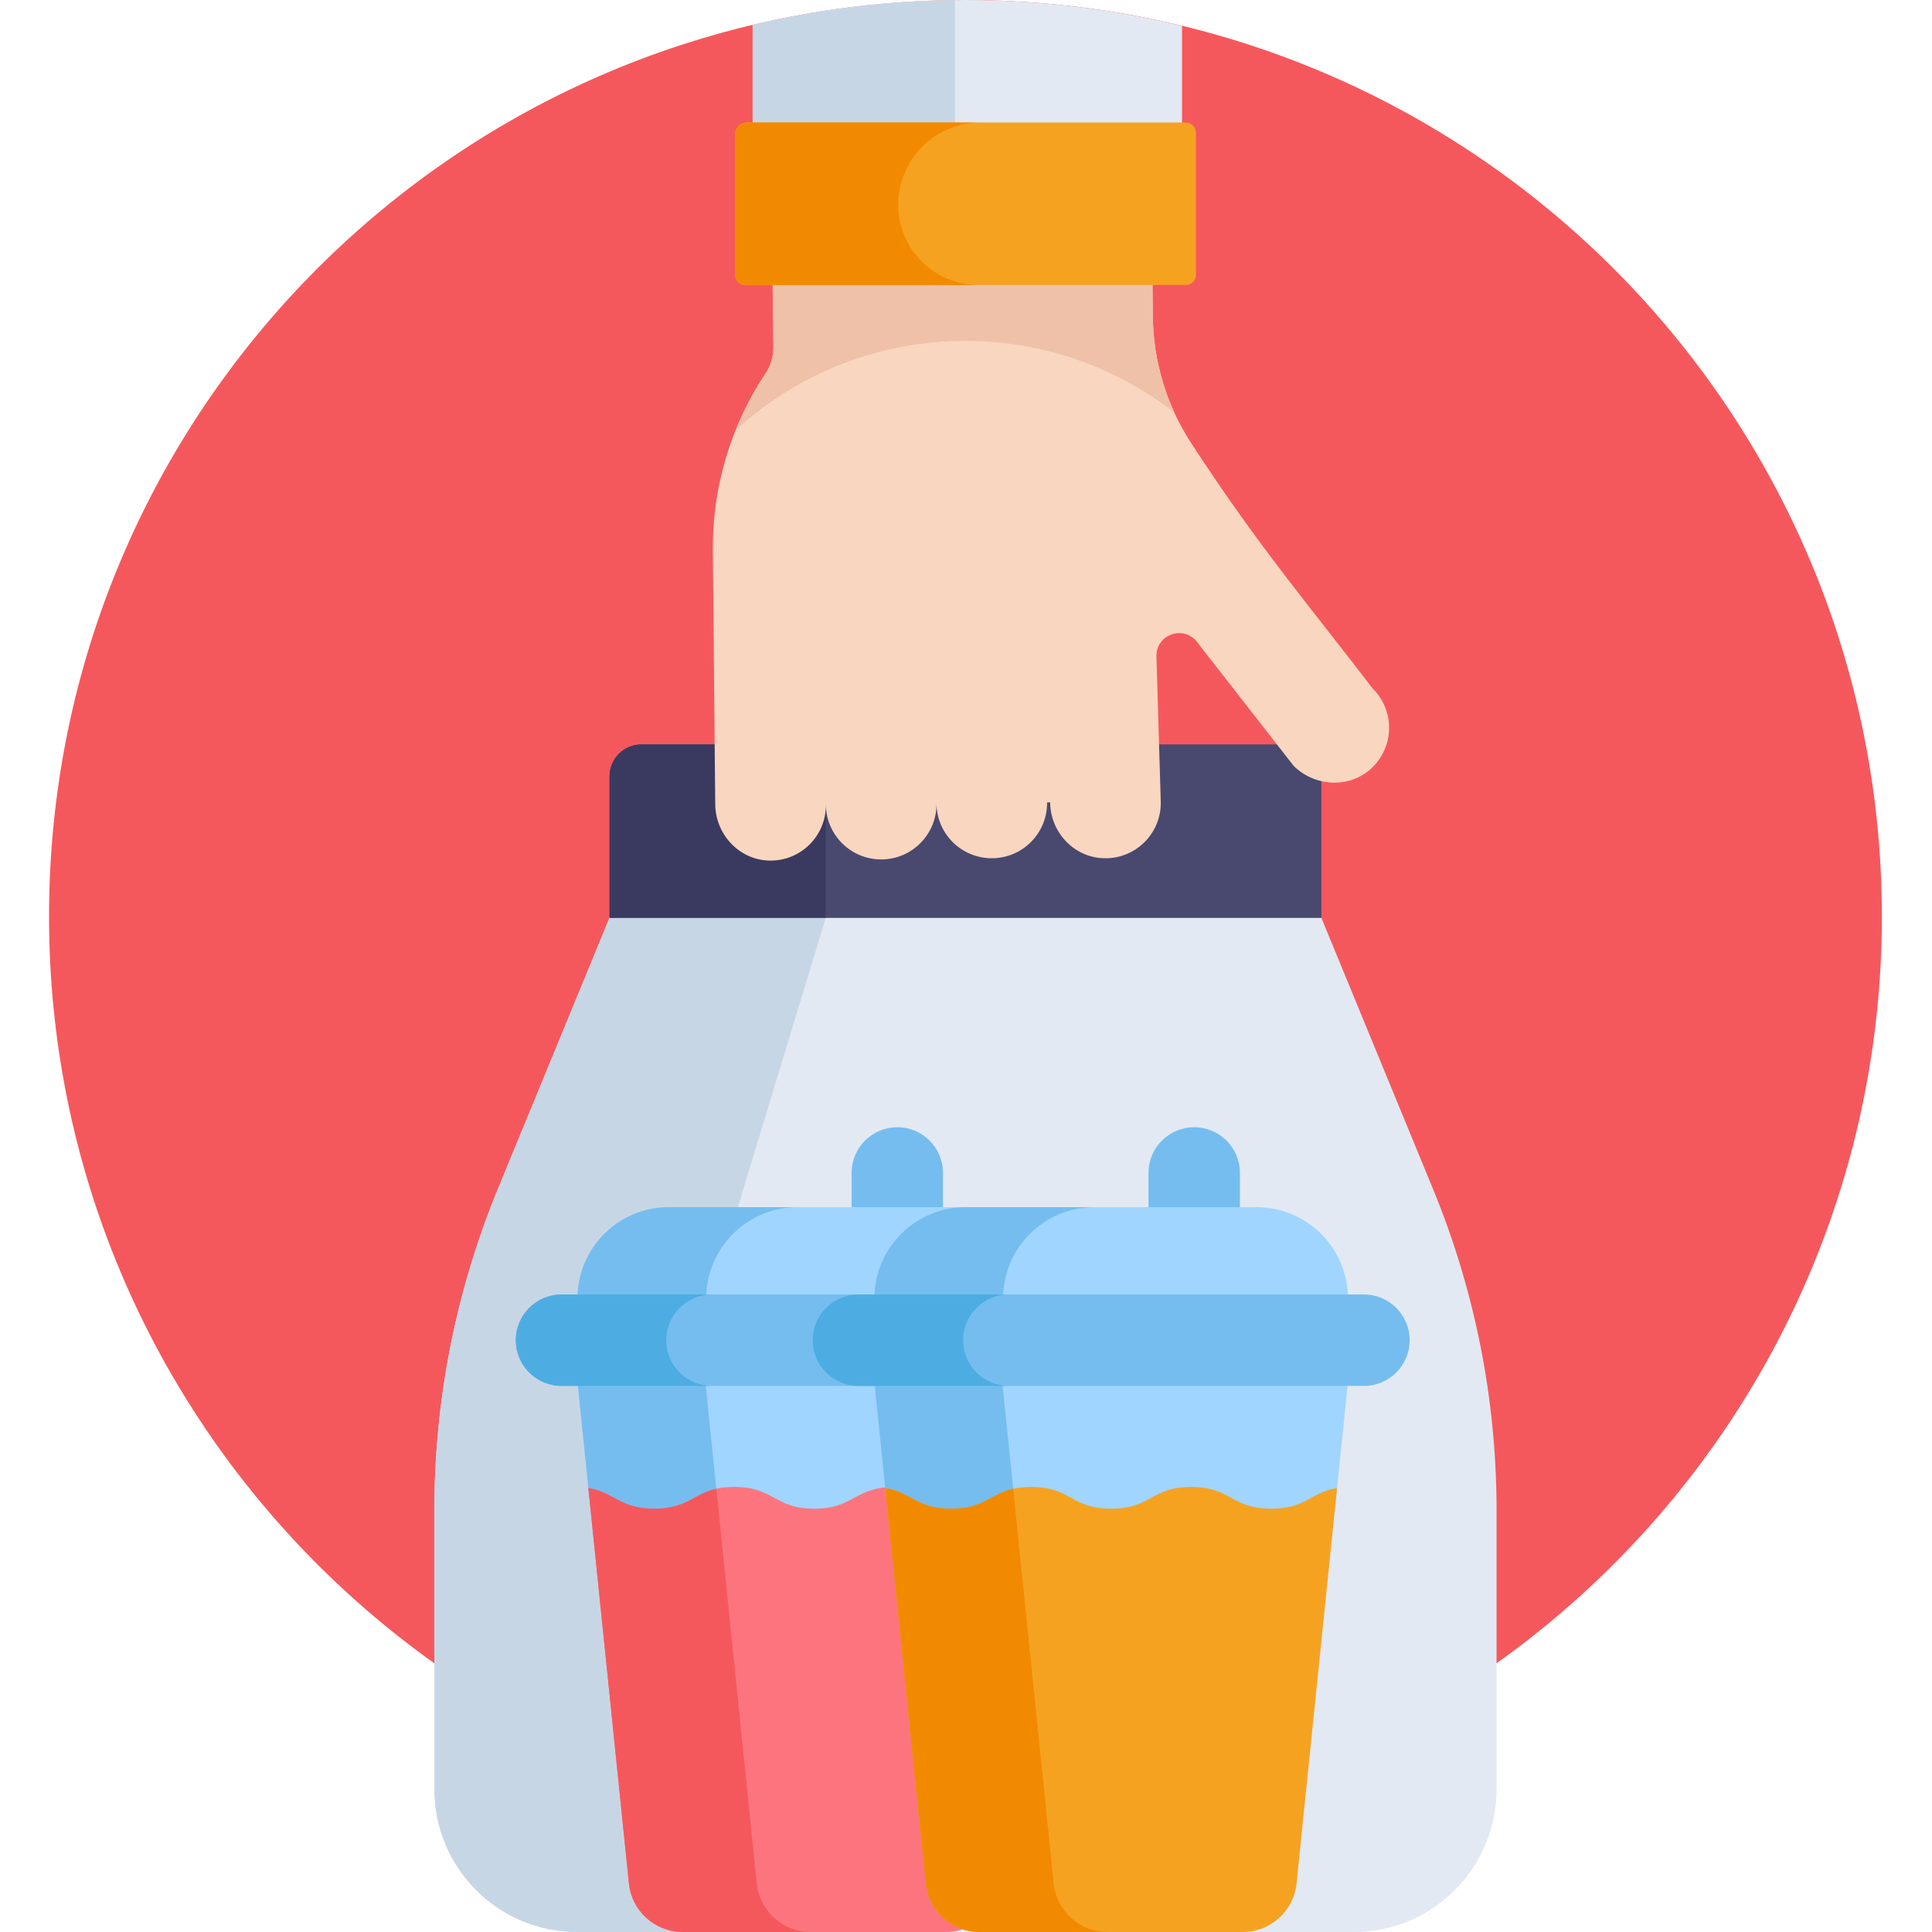 <svg xmlns="http://www.w3.org/2000/svg" width="44" height="44" viewBox="0 0 44 44" fill="none">
  <g clipPath="url(#clip0_826_548)">
    <path d="M42.858 20.87C42.858 32.397 33.514 41.741 21.988 41.741C10.461 41.741 1.117 32.397 1.117 20.87C1.117 9.344 10.461 0 21.988 0C33.514 0 42.858 9.344 42.858 20.87Z" fill="#F5585C"/>
    <path d="M32.64 27.089L30.093 20.902C29.193 20.902 14.783 20.902 13.882 20.902L11.335 27.089C10.383 29.404 9.893 31.883 9.893 34.386V40.748C9.893 42.544 11.348 44 13.144 44H30.831C32.627 44 34.083 42.544 34.083 40.748V34.386C34.083 31.883 33.593 29.404 32.64 27.089Z" fill="#E2E9F2"/>
    <path d="M9.893 34.386V40.748C9.893 42.544 11.348 44 13.144 44H18.261C16.936 44 15.861 42.544 15.861 40.748V34.386C15.861 31.883 16.223 29.404 16.926 27.089L18.806 20.902C16.259 20.902 14.205 20.902 13.882 20.902L11.335 27.089C10.383 29.404 9.893 31.883 9.893 34.386Z" fill="#C7D6E5"/>
    <path d="M29.366 16.954H14.609C14.207 16.954 13.882 17.279 13.882 17.681V20.902H30.093V17.681C30.093 17.279 29.767 16.954 29.366 16.954Z" fill="#494970"/>
    <path d="M19.533 16.954H14.609C14.207 16.954 13.882 17.279 13.882 17.681V20.902H18.805V17.681C18.805 17.279 19.131 16.954 19.533 16.954Z" fill="#3A3A60"/>
    <path d="M26.246 6.309H17.595L17.613 7.91C17.614 8.12 17.553 8.327 17.437 8.502C16.638 9.699 16.218 11.108 16.234 12.548L16.289 18.32C16.297 19.005 16.835 19.584 17.519 19.599C18.235 19.616 18.816 19.037 18.809 18.326C18.816 19.022 19.386 19.58 20.081 19.573C20.777 19.566 21.335 18.996 21.328 18.3C21.335 18.996 21.905 19.553 22.601 19.546C23.297 19.539 23.854 18.969 23.847 18.273H23.916C23.924 18.958 24.462 19.531 25.146 19.546C25.862 19.563 26.444 18.983 26.436 18.273L26.337 14.941C26.332 14.448 26.956 14.229 27.259 14.618L29.465 17.446C29.961 17.931 30.765 17.96 31.259 17.473C31.763 16.977 31.76 16.167 31.257 15.675C29.895 13.886 28.705 12.512 27.127 10.09C26.569 9.233 26.266 8.234 26.255 7.211L26.246 6.309Z" fill="#F9D6BF"/>
    <path d="M26.92 0.588C25.338 0.205 23.687 0 21.988 0C20.319 0 18.697 0.197 17.141 0.567V2.971H26.92V0.588Z" fill="#E2E9F2"/>
    <path d="M21.75 0.003C20.165 0.021 18.622 0.214 17.141 0.567V2.971H21.75V0.003Z" fill="#C7D6E5"/>
    <path d="M16.755 9.795C19.549 7.241 23.767 7.081 26.745 9.395C26.431 8.712 26.263 7.968 26.255 7.211L26.246 6.309H17.595L17.613 7.91C17.614 8.12 17.553 8.327 17.437 8.502C17.164 8.91 16.937 9.344 16.755 9.795Z" fill="#EFC1A8"/>
    <path d="M16.968 6.49H27.008C27.134 6.49 27.236 6.387 27.236 6.261V3.019C27.236 2.892 27.134 2.79 27.008 2.79H17.015C16.863 2.79 16.739 2.914 16.739 3.067V6.261C16.739 6.387 16.841 6.49 16.968 6.49Z" fill="#F6A221"/>
    <path d="M20.457 4.664C20.457 3.629 21.296 2.79 22.331 2.79H17.015C16.863 2.79 16.739 2.914 16.739 3.067V6.261C16.739 6.387 16.841 6.49 16.968 6.49H22.283C21.274 6.49 20.457 5.672 20.457 4.664Z" fill="#F28A00"/>
    <path d="M20.436 25.672C19.861 25.672 19.395 26.138 19.395 26.712V27.676H21.476V26.712C21.476 26.137 21.01 25.672 20.436 25.672Z" fill="#75BDEF"/>
    <path d="M14.899 34.546C15.81 34.546 15.81 34.05 16.722 34.05C17.633 34.05 17.633 34.546 18.544 34.546C19.455 34.546 19.455 34.05 20.367 34.05C21.278 34.05 21.278 34.546 22.19 34.546C22.97 34.546 23.083 34.183 23.67 34.078L23.938 31.471C23.59 31.471 13.499 31.471 13.151 31.471L13.419 34.078C14.006 34.183 14.12 34.546 14.899 34.546Z" fill="#A0D5FF"/>
    <path d="M14.899 34.546C15.658 34.546 15.785 34.202 16.332 34.087L16.064 31.471C14.486 31.471 13.268 31.471 13.152 31.471L13.419 34.078C14.006 34.183 14.12 34.546 14.899 34.546Z" fill="#75BDEF"/>
    <path d="M21.856 27.492H15.233C14.083 27.492 13.152 28.424 13.152 29.574H23.938C23.938 28.424 23.006 27.492 21.856 27.492Z" fill="#A0D5FF"/>
    <path d="M18.165 27.492H15.233C14.083 27.492 13.152 28.424 13.152 29.574H16.083C16.083 28.424 17.015 27.492 18.165 27.492Z" fill="#75BDEF"/>
    <path d="M14.323 42.894C14.387 43.522 14.916 44 15.548 44H21.541C22.172 44 22.702 43.522 22.766 42.894L23.69 33.889C23.085 33.989 22.979 34.36 22.19 34.36C21.278 34.36 21.278 33.864 20.367 33.864C19.455 33.864 19.455 34.36 18.544 34.36C17.633 34.36 17.633 33.864 16.721 33.864C15.81 33.864 15.81 34.36 14.899 34.36C14.111 34.36 14.004 33.989 13.399 33.889L14.323 42.894Z" fill="#FC757E"/>
    <path d="M15.548 44H18.461C17.829 44 17.3 43.522 17.235 42.894L16.314 33.905C15.782 34.024 15.649 34.359 14.899 34.359C14.111 34.359 14.004 33.989 13.399 33.888L14.323 42.894C14.387 43.522 14.917 44 15.548 44Z" fill="#F5585C"/>
    <path d="M24.302 31.563H12.788C12.213 31.563 11.747 31.097 11.747 30.522C11.747 29.947 12.213 29.481 12.788 29.481H24.302C24.877 29.481 25.343 29.947 25.343 30.522C25.343 31.097 24.877 31.563 24.302 31.563Z" fill="#75BDEF"/>
    <path d="M15.174 30.522C15.174 29.947 15.64 29.481 16.215 29.481H12.788C12.213 29.481 11.747 29.947 11.747 30.522C11.747 31.097 12.213 31.563 12.788 31.563H16.215C15.64 31.563 15.174 31.097 15.174 30.522Z" fill="#4DADE2"/>
    <path d="M27.197 25.672C26.622 25.672 26.156 26.138 26.156 26.712V27.676H28.238V26.712C28.238 26.137 27.772 25.672 27.197 25.672Z" fill="#75BDEF"/>
    <path d="M21.661 34.546C22.572 34.546 22.572 34.05 23.483 34.05C24.394 34.05 24.394 34.546 25.305 34.546C26.217 34.546 26.217 34.05 27.128 34.05C28.039 34.05 28.039 34.546 28.951 34.546C29.731 34.546 29.844 34.183 30.431 34.078L30.699 31.471C30.351 31.471 20.26 31.471 19.913 31.471L20.18 34.078C20.767 34.183 20.881 34.546 21.661 34.546Z" fill="#A0D5FF"/>
    <path d="M21.661 34.546C22.419 34.546 22.547 34.202 23.094 34.087L22.825 31.471C21.247 31.471 20.029 31.471 19.913 31.471L20.18 34.078C20.767 34.183 20.881 34.546 21.661 34.546Z" fill="#75BDEF"/>
    <path d="M28.617 27.492H21.995C20.845 27.492 19.913 28.424 19.913 29.574H30.699C30.699 28.424 29.767 27.492 28.617 27.492Z" fill="#A0D5FF"/>
    <path d="M24.926 27.492H21.995C20.845 27.492 19.913 28.424 19.913 29.574H22.845C22.845 28.424 23.776 27.492 24.926 27.492Z" fill="#75BDEF"/>
    <path d="M21.084 42.894C21.149 43.522 21.678 44 22.31 44H28.302C28.934 44 29.463 43.522 29.528 42.894L30.451 33.889C29.846 33.989 29.74 34.36 28.951 34.36C28.04 34.36 28.04 33.864 27.128 33.864C26.217 33.864 26.217 34.36 25.306 34.36C24.395 34.36 24.395 33.864 23.483 33.864C22.572 33.864 22.572 34.36 21.661 34.36C20.872 34.36 20.766 33.989 20.161 33.889L21.084 42.894Z" fill="#F6A221"/>
    <path d="M22.31 44H25.222C24.591 44 24.061 43.522 23.997 42.894L23.075 33.905C22.544 34.024 22.411 34.359 21.661 34.359C20.872 34.359 20.765 33.989 20.161 33.888L21.084 42.894C21.149 43.522 21.678 44 22.31 44Z" fill="#F28A00"/>
    <path d="M31.063 31.563H19.549C18.974 31.563 18.508 31.097 18.508 30.522C18.508 29.947 18.974 29.481 19.549 29.481H31.063C31.638 29.481 32.104 29.947 32.104 30.522C32.104 31.097 31.638 31.563 31.063 31.563Z" fill="#75BDEF"/>
    <path d="M21.935 30.522C21.935 29.947 22.401 29.481 22.976 29.481H19.549C18.974 29.481 18.508 29.947 18.508 30.522C18.508 31.097 18.974 31.563 19.549 31.563H22.976C22.401 31.563 21.935 31.097 21.935 30.522Z" fill="#4DADE2"/>
  </g>
  <defs>
    <clipPath id="clip0_826_548">
      <rect width="44" height="44" fill="white"/>
    </clipPath>
  </defs>
</svg>